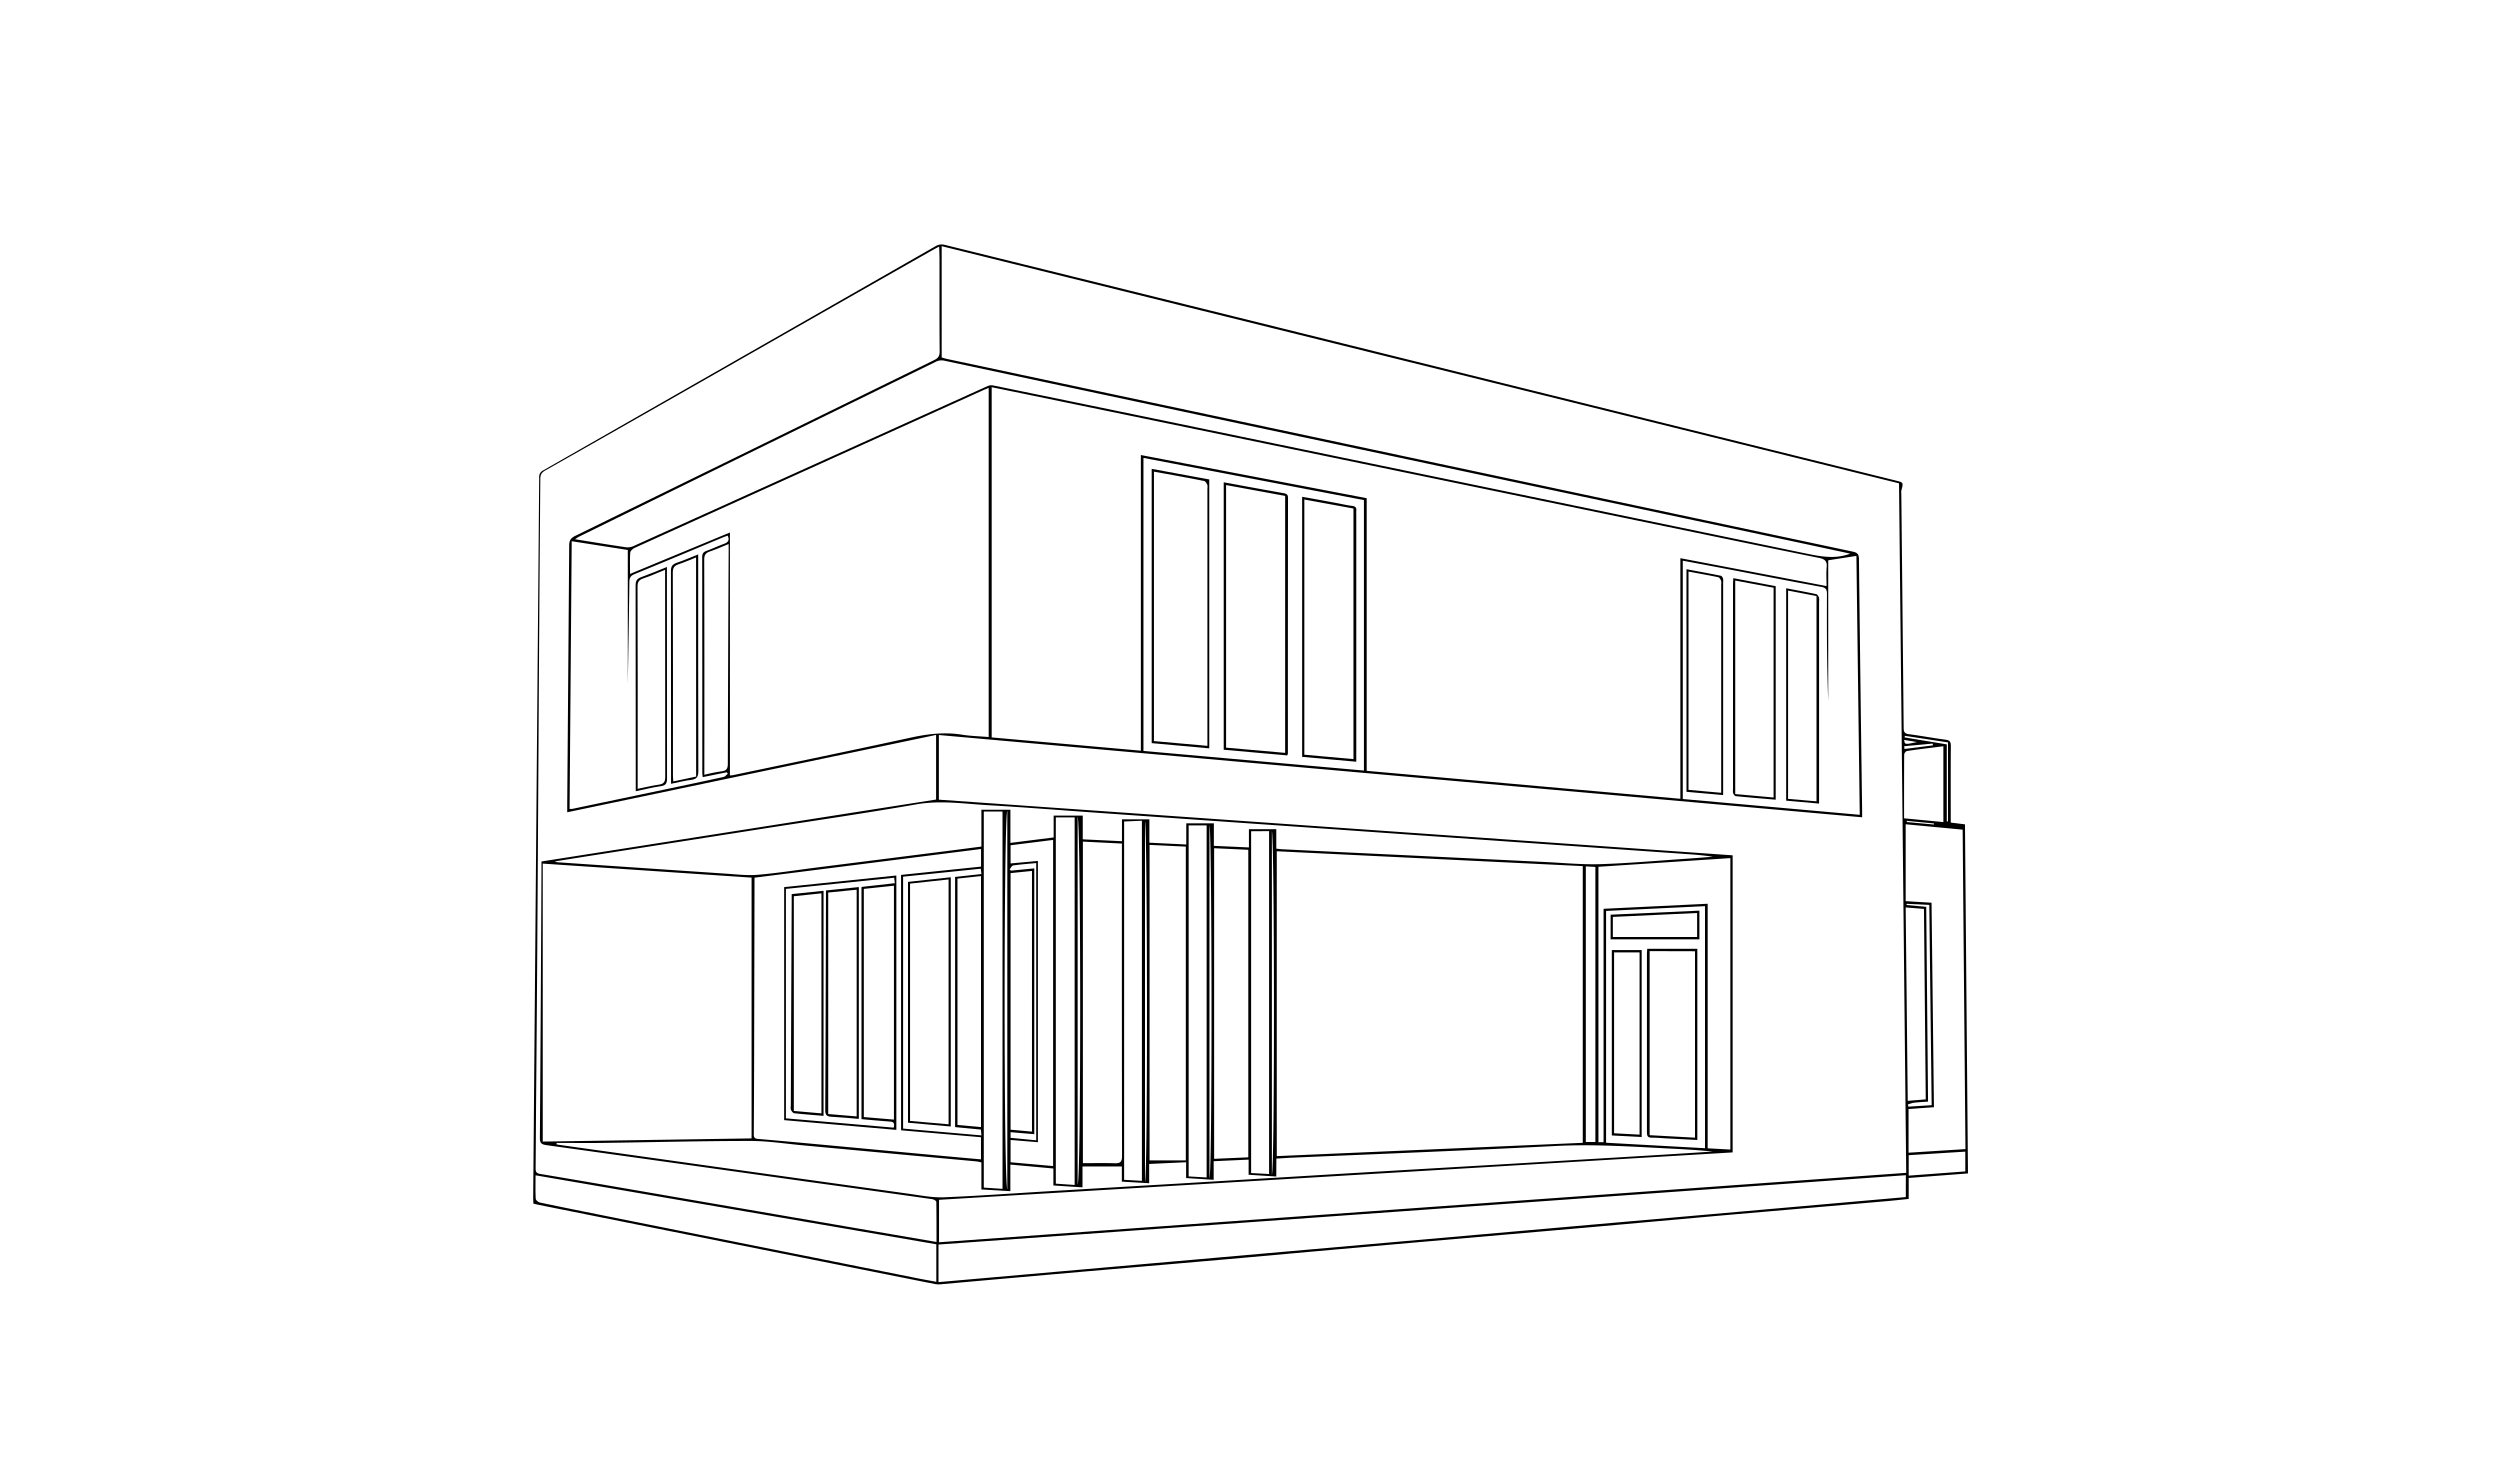 <svg xmlns="http://www.w3.org/2000/svg" viewBox="0 0 1569 926"><defs><style>.cls-1{fill:none;}</style></defs><title>d4</title><g id="Слой_3" data-name="Слой 3"><rect class="cls-1" width="1569" height="926"/></g><g id="Слой_2" data-name="Слой 2"><path d="M1235.1,736.45l-37.2,2.84v13.16c-4.65.48-9.18,1-13.71,1.39q-47.54,4.14-95.06,8.24c-31.73,2.78-63.37,5.69-95.05,8.48-34.47,3-69,6-103.41,9q-55.67,4.89-111.34,9.92-47.54,4.18-95.13,8.23-47,4.13-94,8.32a13,13,0,0,1-3.58-.19q-83.37-16.64-166.76-33.31l-81.38-16.28c-1.18-.24-2.34-.53-3.71-.84,0-1.15-.16-2.22-.15-3.28q1.9-226.22,3.77-452.43a4.52,4.52,0,0,1,2.61-4.53q123.3-70.41,246.58-140.9a7.48,7.48,0,0,1,5-.68q167.61,41.4,335.07,83l262.12,65c4.88,1.21,4.86,1.18,3.56,6.08a9.33,9.33,0,0,0-.06,2.53q.76,73.38,1.47,146.69c0,2.54.66,3.56,3.33,3.89,7.67,1,15.28,2.46,23,3.45,2.69.36,3.3,1.43,3.28,4-.12,14.65-.06,29.29-.06,43.94v4.08l8.93,1.11Q1234.15,626.79,1235.1,736.45Zm-66.45-223.52L589.23,461.3v40.57l498.18,34.93V723.25L589.34,753v26.64l607-43.57c-1.51-143.52-3-289.63-4.52-432.72L591,154.5v69.85c1.13.31,2.15.67,3.21.9q91.57,19.51,183.23,39l202.81,43.16q91.32,19.43,182.63,38.81c3,.65,3.78,1.81,3.8,4.74q.9,79,2,157.94c0,1.18,0,2.37,0,4h0Zm-22.31-145.1c0-4.39-.28-8.15.08-11.9s-1.17-5.05-4.8-5.78c-32.22-6.49-64.4-13.19-96.58-19.83l-202-41.78q-97.63-20.21-195.26-40.32c-8.36-1.73-16.72-3.42-25.4-5.2V462.8L716,471.13V285.58l141.74,27.09v171.1l196.86,17.55v-151Zm-153,349.4V543.57L801.3,534.25V725.58ZM620.5,462.57V243.47c-1.37.57-2.59,1-3.77,1.57L469.79,311.48q-35.7,16.14-71.33,32.3c-1.22.55-2.81,1.91-2.9,3-.33,4.29-.14,8.62-.14,13.41l62.68-26V486.68c.7-.07,1.3-.06,1.87-.18,37.25-7.82,74.52-15.5,111.72-23.59,10.62-2.31,21.1-3.57,31.92-1.84,5.45.87,11,1,16.93,1.49h0ZM587.75,779.46c0-8.56,0-16.86-.11-25.19,0-.6-1.62-1.53-2.57-1.67q-39.32-5.57-78.66-11Q424.71,730.09,343,718.7c-3.18-.45-4.19-1.26-4.17-4.56q.61-84.79,1-169.58v-3.9l247.66-38.87V461.24l-231.5,48.54v-5.2q.66-81.16,1.24-162.3c0-3.11,1-4.58,3.76-5.95Q473.67,281.22,586.27,226c2.48-1.22,3.48-2.54,3.46-5.44-.17-19.37-.08-38.74-.1-58.09,0-1.13-.12-6.22-.21-7.7-1.36.71-2.31,1.19-3.25,1.71-81.1,45.93-162.93,92.95-244.06,138.84-2.35,1.32-3,2.81-3,5.4-1.08,128.4-1.48,259.65-2.63,388.08-.13,14.76-.17,29.52-.32,44.29,0,2,.19,3.21,2.72,3.64,28.13,4.71,56.24,9.6,84.35,14.44l115.8,19.93Zm-247.12-63,131.06-2V550.8L340.63,542Zm855.48,21.09L589,781.07v23.59l607.08-53.37ZM348.2,540.65a12,12,0,0,0,1.57.5q53.22,3.63,106.45,7.2c6.39.43,12.9,1.22,19.18.68,12-1,24-2.89,36-4.43l84.21-10.66c6.69-.85,13.38-1.74,20.31-2.64V508.17h18.21V529l27.14-3.42V511.89h18.27v14.87l24.6,1.18V514.21h17.21v14.66L744.5,530V516.72h17.32v14.13l22,1V520.39H801v12.23c1.55.15,2.73.33,4,.38q40,2,80.13,3.87l84.1,4.1c11.72.56,23.47,1.73,35.16,1.37,18-.57,36-2.19,54-3.4,5.5-.36,11-.83,16.51-1.25-6.09-1-12.13-1.38-18.15-1.81l-79-5.54-66.26-4.64L833,520.17l-66.61-4.64q-39.5-2.74-78.94-5.52c-22.44-1.57-44.88-3.39-67.34-4.67-14.88-.85-29.67-3.17-44.79-.56-33,5.74-66.13,10.55-99.17,15.74l-104.3,16.36c-7.58,1.18-15.17,2.41-23.63,3.75h0Zm813.1-193.17c-12.59-2.7-25.09-5.4-37.6-8.07L839,278.86Q715.63,252.61,592.3,226.3a8,8,0,0,0-4.82.66q-112.07,54.82-224,109.81c-.75.36-1.42.9-2.62,1.65,11.18,1.79,21.67,3.53,32.19,5.07a9.19,9.19,0,0,0,4.84-.91q111-50.13,222-100.31a5.77,5.77,0,0,1,3.33-.38q50.58,10.37,101.16,20.82l198.12,41q104.57,21.62,209.1,43.29c9.86,2,19.58,4.31,29.65.44ZM801,738.38l-17.37-1.1v-9.5l-21.93,1v11.66l-17.3-1.09v-9.92l-23.18,1.06v12.1l-17.16-1v-9.52H679.38v13.12L661.1,744V733.35l-27-2.46v16.68l-18.18-1.07v-17c-1.2-.23-2.12-.51-3.06-.6-14-1.31-27.94-2.56-41.91-3.86q-33.6-3.11-67.2-6.25c-10.91-1-21.92-2.74-32.88-2.73-30.86,0-61.72.82-92.57,1.23-9.65.13-19.31,0-29,0v.93c.45.08.9.18,1.34.25l43.83,6.13,90.87,12.75,85.48,11.91c7.17,1,14.43,2.45,21.58,2.16,22.48-.91,44.93-2.57,67.43-3.9q39.32-2.34,78.63-4.63,51.81-3.11,103.61-6.25,45.63-2.72,91.3-5.36,53.28-3.15,106.53-6.36c11.66-.7,23.32-1.46,35-2.2-8.23-.86-16.44-1.36-24.65-1.77-24.51-1.22-49-3-73.59-1.74-55.12,2.8-110.25,5-165.38,7.32-3.34.15-6.67.4-10.24.6ZM441,487.73c-.1-1.12-.23-2-.23-2.78q0-67.69-.07-135.4c0-2.25.84-3.15,2.78-3.86,3.75-1.37,7.36-3.09,11.1-4.45,2.58-.94,3.3-2.38,2.14-5.07-1.27.46-2.4.83-3.5,1.29-18.27,7.62-36.53,15.31-54.86,22.81-2.53,1-3.33,2.3-3.36,5-.24,21.5-.64,43-1,64.46H394V345.17l-35.2-5.5c-.44,56.39-.89,112.19-1.33,168a11.22,11.22,0,0,0,1.64,0l59.22-12.43c11.9-2.51,23.89-5,35.8-7.64,1-.22,1.79-1.31,2.67-2l-.74-.91Zm706.4-136.1v88.26c-.86-22.36-.9-44.73-.8-67.11,0-2.79-.74-4-3.65-4.46-20-3.67-39.89-7.57-59.84-11.36-8.92-1.71-17.94-3.38-27-5.07V501.46l111.07,9.92c-.7-54.39-1.41-108.3-2.1-162.49ZM615.71,532.84l-142.18,18v4.81q-.12,55-.24,110-.06,22.7-.2,45.38c0,1.84-.3,3.5,2.53,3.74,16.15,1.37,32.28,2.9,48.42,4.38l66.82,6.23c8.24.77,16.49,1.49,24.8,2.24V713.72l-50.15-4.35V549.09l50.2-5.21ZM856,483.6V313.86L717.63,287.37V471.28Zm340,33.71v48.25l16.24,1c.51,43,1,85.63,1.5,128.34l-15.93,1.1v27.44l35.71-2.26c-.59-67-1.18-133.62-1.76-200.49ZM336.11,737.62c0,5.35-.14,10.06.12,14.75.06.87,1.65,2.14,2.71,2.36,19.05,4,38.1,7.77,57.18,11.59q88.45,17.7,176.93,35.37c4.79,1,9.58,1.82,14.58,2.77V780.91Zm670.29-20.76V570.36l65.34-3.17V720.67l14.23.79V538.55L1003.18,544V716.86ZM679.62,730c6.85,0,13.49-.15,20.11.06,3.45.13,4.46-1,4.46-4.48q-.15-96-.08-192v-4.16l-24.49-1.22Zm64.6-1.66v-197l-22.75-1.08v198h22.75Zm39.21-2v-193l-21.44-1V727.28Zm-166-217v236l11.75.79V509.34ZM662.63,513V742.87l11.82.81V513Zm42.87,2.57V740.46l11.16.64v-226ZM746,518V738.32l11.28.66V518Zm39.2,3.69V736.21l11.28.6V521.61ZM600.91,551.41V706l14.77,1.35V549.83Zm33.33-9.52,17.15-1.56V716.85l-17.15-1.41v14l26.7,2.38V527.14l-26.7,3.35Zm0,6.07V709l13.43,1.2V546.6Zm435.83,20.74-62.09,3V717.18l62.09,3.44ZM457.27,341.44c-4.35,1.75-7.94,3.4-11.73,4.66-2.71.92-3.58,2.31-3.57,5.24q.16,65.3.07,130.6v4.32a107.26,107.26,0,0,1,10.74-2.18c3.43-.35,4-1.9,4-5q.17-66.94.53-133.88ZM1196,569.52c.44,40.74.87,80.93,1.3,121.37l11.3-.92c-.37-40-.75-79.7-1.12-119.54ZM599.42,707.37v-157l16.51-1.82c-.14-1.3-.25-2.27-.36-3.35l-48.78,5v158.1l49.14,4.28c-.12-1.53-.2-2.54-.29-3.66ZM995.26,543.74v173h6V544.08ZM1195,513.57l24.66,2.37v-47.6c-7.87,1-15.4,1.88-22.91,3a2.89,2.89,0,0,0-1.68,2.16c-.1,13.17-.07,26.44-.07,40Zm-562.81,233V508.94C630,511.23,629.87,743.7,632.22,746.54Zm601.22-23.8L1197.9,725v12.83l35.53-2.65Zm-583.08-7.11v-174c-5,.47-9.71.83-14.46,1.49-.83.12-1.46,1.56-2.18,2.39l.72.89L649.12,545V711.82l-14.88-1.27v3.55Zm26,27.76c2.26-3,2-228.42,0-230.79Zm42.27-1.65c1.85-4.39,1.48-224.44,0-226.24Zm40.46-2.28c1.88-4.05,1.58-219.49,0-221.42Zm39.17-2.16c1.88-4,1.59-213.67,0-215.61Zm398.42-170.11-.06.77,12.31,1.14c.39,40.79.76,81.39,1.14,122.26-2,.13-3.51.19-5,.32s-2.9.21-4.33.42a28.12,28.12,0,0,0-3.37,1.08l.41,1.33,14.56-.94c-.5-42-1-83.73-1.48-125.69ZM1195.5,461.8c-.06.34-.12.67-.17,1l26.48,4.38v48.34h.76V465.93Zm-.43,6.52c.07.58.13,1.16.19,1.75l17.85-2.28-.12-1.12Zm8-2.62-8-1.33C1195.42,467.38,1195.42,467.38,1203.12,465.7Zm-6.36,49.47,0,.74,17,1.57a2.28,2.28,0,0,1,.07-.69Z"/><path d="M399,496.58V492.5q0-62.56-.09-125.16c0-3,1-4.23,3.65-5.18,5.21-1.87,10.3-4,16-6.34v4.3q0,64.23.07,128.43c0,3.15-.83,4.43-4,4.88C409.55,494.16,404.54,495.43,399,496.58Zm18.44-139c-5,2-9.3,4-13.74,5.44-2.71.92-3.59,2.24-3.58,5.18q.18,61.35.08,122.69v4.18c4.81-1,9-2,13.3-2.63,3.12-.44,4-1.73,4-4.91q-.13-62.77-.08-125.61v-4.34Z"/><path d="M438.19,347.94v4.59c0,43.79-.05,87.58.09,131.37,0,3.62-1,5.14-4.59,5.56-4.06.48-8,1.56-12.54,2.46V488.2q0-64.95-.07-129.91c0-2.8.89-4.06,3.42-5C428.93,351.8,433.23,349.92,438.19,347.94Zm-1.34,1.9c-3.92,1.55-7.42,3.12-11,4.31-2.71.89-3.61,2.28-3.6,5.22q.18,63.47.09,127c0,1.27.13,2.53.2,4.06l14.35-3.05Z"/><path d="M1058.43,357.25c7.29,1.36,14.41,2.65,21.49,4.08.59.12,1.22,1,1.44,1.67a8.19,8.19,0,0,1,.08,2.52V499l-23-2.06Zm1.27,1.46v137l20.52,1.85v-131a5.37,5.37,0,0,0-.07-2.15c-.39-.83-1.05-2-1.78-2.15C1072.26,361,1066.1,359.93,1059.7,358.71Z"/><path d="M1141.58,504.32,1121,502.49V369.2c6.31,1.21,12.59,2.34,18.85,3.67.71.16,1.4,1.31,1.73,2.14a7.18,7.18,0,0,1,.07,2.53V504.32Zm-19.39-133.68V501.37l17.85,1.55V374.08Z"/><path d="M1114.43,367.89v134c-8.47-.72-16.75-1.39-25-2.21-.64-.06-1.4-1.07-1.7-1.81a7.05,7.05,0,0,1-.09-2.51V366.86c0-1.18.1-2.36.18-4Zm-25.4-3.54v134l24.08,2.17V368.86Z"/><path d="M492.14,556.76l70.41-7.3V709.12L492.14,703Zm50,1.11v143.2l9.21.78,9.68.81V555.88Zm-48.9,0v144l67.64,5.85c.78-2.89-.13-3.68-2.36-3.82-5.89-.4-11.76-1-17.85-1.52V556.64l20.93-2.35c-.16-1.36-.29-2.35-.42-3.42Z"/><path d="M807.87,474.09,768,470.54V302.69l13.07,2.4c8.21,1.5,16.4,3,24.62,4.44,1.87.32,2.67.93,2.67,3q-.11,80.21-.08,160.42A6.05,6.05,0,0,1,807.87,474.09ZM769.49,304.42V469.23l37.07,3.27V311.23Z"/><path d="M758.93,469.67l-36.13-3.28V294.25l36.13,6.66ZM724.22,296V465.1l33.55,3V306.42a5.56,5.56,0,0,0-.06-2.15c-.47-.92-1.16-2.24-2-2.4-10.41-2.09-20.86-3.93-31.53-5.87h0Z"/><path d="M851.16,478.06,817.22,475V311.79q10.66,1.88,21.26,3.86c3.32.6,6.62,1.42,10,1.82,2.18.27,3,1.16,2.72,3.27a19.64,19.64,0,0,0,0,2.17V478.06ZM818.6,313.49V473.65l30.83,2.78V319.15Z"/><path d="M1033.82,595.46h31.43v120l-19.21-1c-3.14-.17-6.28-.48-9.42-.45-2.42,0-3-1-3-3.25q.09-56.28,0-112.56C1033.64,597.56,1033.73,596.85,1033.82,595.46Zm1.49,1.46V712.44l28.48,1.56V597Z"/><path d="M1030.31,713.61l-18.74-1V596.25h18.74ZM1029,712.1V597.72h-16V711.24Z"/><path d="M1010.83,574.06l55.71-2.54v18h-55.71Zm1.39,14h52.89V573l-52.89,2.46Z"/><path d="M569.86,704.61V553.47l26.84-2.9V707Zm25.48,1V551.94l-24.19,2.62V703.5Z"/><path d="M518.39,558.85,539,556.73V702.21c-6.11-.49-11.73-1.06-17.38-1.35-3-.15-3.72-1.36-3.7-4.26.2-32.17.26-64.34.36-96.51q.06-18.51.09-37v-4.23Zm1.4,1.31v139l17.85,1.5V558.38Z"/><path d="M516.9,700.32c-6.62-.56-12.52-1-18.41-1.64-.8-.08-1.67-1.26-2.12-2.13a5.86,5.86,0,0,1-.06-2.5q.27-64.21.55-128.42v-4.49l20-2.09V700.32ZM498.21,562.48V697.23l17.32,1.53V560.66Z"/></g></svg>